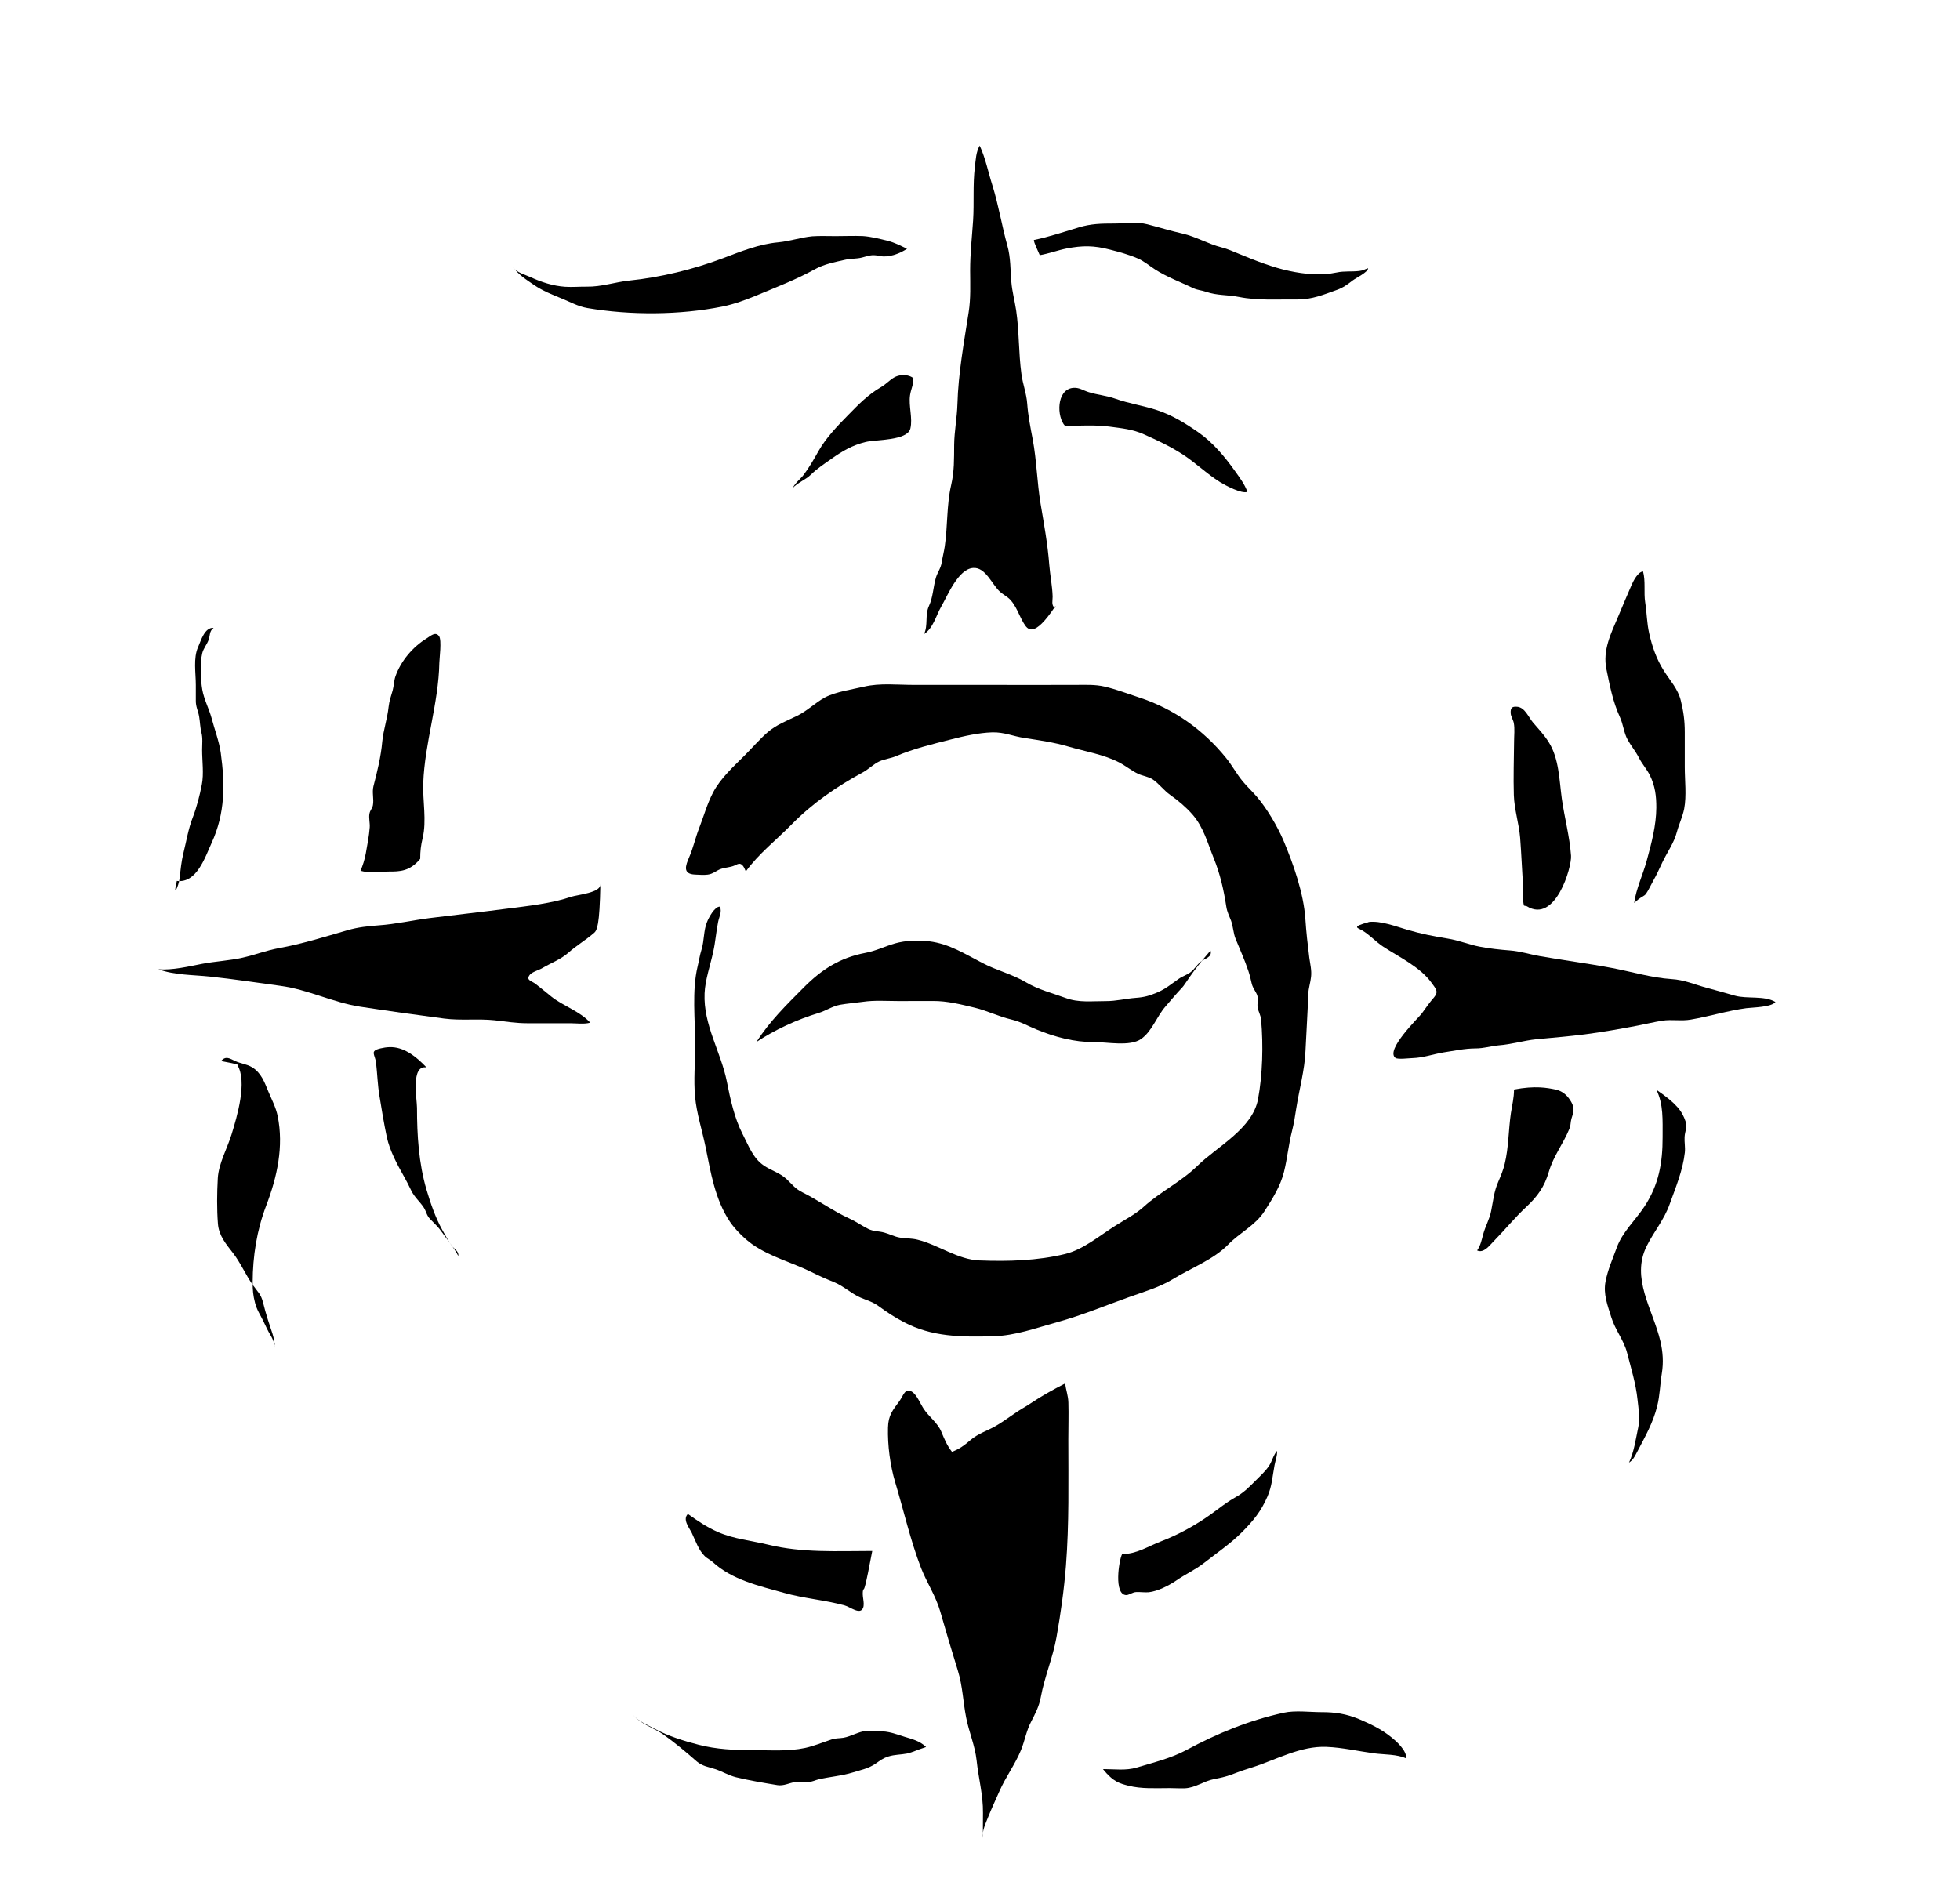 <!-- Generated by IcoMoon.io -->
<svg version="1.1" xmlns="http://www.w3.org/2000/svg" width="33" height="32" viewBox="0 0 33 32">
<title>dreamlands</title>
<path d="M12.557 14.676c0.213-0.297 0.518-0.533 0.772-0.793 0.355-0.36 0.753-0.634 1.198-0.876 0.097-0.053 0.18-0.139 0.278-0.185 0.086-0.040 0.189-0.049 0.278-0.087 0.299-0.127 0.609-0.202 0.925-0.282 0.222-0.057 0.469-0.113 0.696-0.12 0.205-0.006 0.349 0.066 0.546 0.095 0.257 0.040 0.492 0.072 0.74 0.145 0.281 0.082 0.593 0.132 0.852 0.266 0.109 0.057 0.206 0.137 0.315 0.19 0.081 0.039 0.177 0.047 0.252 0.097 0.104 0.070 0.187 0.186 0.294 0.261 0.138 0.098 0.263 0.203 0.375 0.33 0.186 0.214 0.252 0.474 0.357 0.735 0.109 0.268 0.168 0.531 0.212 0.817 0.014 0.091 0.048 0.151 0.079 0.233 0.037 0.101 0.038 0.211 0.078 0.31 0.073 0.18 0.153 0.354 0.215 0.541 0.025 0.073 0.040 0.145 0.058 0.22 0.019 0.071 0.072 0.133 0.091 0.19 0.022 0.070-0.005 0.137 0.007 0.205 0.014 0.076 0.051 0.126 0.058 0.205 0.038 0.428 0.025 0.922-0.052 1.337-0.092 0.498-0.686 0.796-1.017 1.12-0.278 0.271-0.621 0.434-0.905 0.69-0.149 0.134-0.309 0.212-0.475 0.318-0.278 0.175-0.545 0.405-0.853 0.48-0.462 0.112-0.952 0.127-1.44 0.108-0.364-0.013-0.691-0.262-1.041-0.349-0.102-0.026-0.195-0.019-0.3-0.036-0.094-0.016-0.174-0.061-0.264-0.085-0.096-0.026-0.176-0.016-0.268-0.061-0.11-0.055-0.206-0.125-0.319-0.176-0.269-0.122-0.519-0.306-0.787-0.439-0.129-0.064-0.173-0.135-0.273-0.228-0.107-0.099-0.261-0.143-0.38-0.225-0.184-0.125-0.257-0.338-0.357-0.531-0.136-0.263-0.207-0.59-0.264-0.881-0.102-0.509-0.398-0.953-0.375-1.488 0.010-0.23 0.098-0.475 0.146-0.701 0.037-0.166 0.048-0.335 0.082-0.501 0.017-0.087 0.068-0.169 0.030-0.257-0.087-0.006-0.189 0.186-0.217 0.259-0.060 0.145-0.045 0.309-0.092 0.462-0.031 0.099-0.042 0.187-0.066 0.284-0.099 0.411-0.041 0.902-0.041 1.333 0 0.283-0.029 0.582-0.002 0.864 0.025 0.277 0.119 0.566 0.175 0.839 0.089 0.437 0.159 0.888 0.412 1.266 0.087 0.13 0.252 0.293 0.38 0.382 0.307 0.212 0.653 0.298 0.981 0.459 0.133 0.067 0.258 0.122 0.395 0.177 0.161 0.067 0.287 0.192 0.443 0.259 0.115 0.050 0.202 0.068 0.309 0.147 0.134 0.099 0.268 0.186 0.417 0.264 0.475 0.253 0.974 0.253 1.502 0.24 0.381-0.010 0.719-0.138 1.080-0.237 0.422-0.116 0.809-0.279 1.221-0.426 0.242-0.087 0.51-0.164 0.729-0.299 0.305-0.187 0.685-0.329 0.932-0.583 0.192-0.199 0.452-0.317 0.609-0.559 0.134-0.207 0.272-0.426 0.331-0.668 0.056-0.226 0.076-0.457 0.134-0.683 0.032-0.127 0.052-0.25 0.071-0.379 0.050-0.319 0.143-0.649 0.156-0.971 0.015-0.322 0.036-0.637 0.047-0.956 0.004-0.106 0.037-0.192 0.047-0.294 0.012-0.11-0.015-0.212-0.030-0.323-0.027-0.216-0.052-0.434-0.066-0.652-0.030-0.433-0.201-0.922-0.37-1.322-0.104-0.243-0.281-0.541-0.453-0.741-0.076-0.088-0.16-0.165-0.233-0.254-0.103-0.124-0.177-0.267-0.278-0.391-0.384-0.475-0.876-0.825-1.457-1.017-0.194-0.063-0.39-0.139-0.586-0.185-0.166-0.039-0.328-0.029-0.497-0.029-0.515 0.002-1.032 0-1.547 0h-1.174c-0.273 0-0.567-0.034-0.834 0.029-0.191 0.045-0.475 0.086-0.654 0.179-0.166 0.088-0.3 0.227-0.473 0.312-0.17 0.083-0.35 0.15-0.495 0.275-0.139 0.12-0.264 0.268-0.395 0.398-0.185 0.184-0.4 0.38-0.524 0.614-0.104 0.199-0.156 0.397-0.237 0.605-0.063 0.16-0.098 0.331-0.168 0.49-0.060 0.14-0.115 0.284 0.101 0.292 0.067 0.002 0.144 0.010 0.21 0.001 0.093-0.010 0.156-0.076 0.23-0.098 0.078-0.026 0.148-0.022 0.227-0.057 0.057-0.026 0.118-0.078 0.185 0.099z"></path>
<path d="M17.773 10.205c-0.005 0.013-0.009 0.022-0.014 0.035-0.062-0.053-0.035-0.122-0.036-0.193-0.005-0.179-0.043-0.36-0.057-0.539-0.026-0.344-0.089-0.685-0.146-1.025-0.060-0.362-0.065-0.727-0.133-1.087-0.038-0.2-0.077-0.393-0.092-0.597-0.012-0.174-0.076-0.331-0.098-0.505-0.048-0.351-0.036-0.713-0.088-1.066-0.024-0.162-0.068-0.318-0.081-0.48-0.016-0.194-0.012-0.418-0.066-0.607-0.093-0.333-0.149-0.686-0.252-1.015-0.071-0.224-0.117-0.462-0.215-0.673-0.063 0.107-0.066 0.236-0.081 0.357-0.037 0.3-0.011 0.6-0.030 0.901-0.019 0.285-0.050 0.555-0.050 0.842 0.001 0.236 0.012 0.472-0.025 0.706-0.079 0.508-0.175 1.033-0.189 1.547-0.007 0.23-0.052 0.454-0.055 0.684-0.002 0.238 0.004 0.444-0.051 0.681-0.077 0.336-0.057 0.688-0.107 1.029-0.014 0.094-0.037 0.179-0.052 0.273-0.015 0.099-0.069 0.162-0.097 0.254-0.047 0.161-0.048 0.329-0.117 0.477-0.072 0.155-0.011 0.326-0.084 0.475 0.158-0.103 0.199-0.305 0.292-0.467 0.103-0.176 0.283-0.631 0.536-0.647 0.209-0.016 0.315 0.277 0.452 0.401 0.053 0.047 0.124 0.082 0.173 0.134 0.101 0.108 0.15 0.268 0.225 0.393 0.065 0.108 0.168 0.268 0.536-0.288z"></path>
<path d="M23.042 15.527c0.204-0.026 0.468 0.077 0.655 0.132 0.231 0.067 0.441 0.109 0.678 0.147 0.186 0.029 0.357 0.102 0.542 0.137 0.165 0.032 0.339 0.050 0.506 0.063 0.174 0.013 0.329 0.065 0.5 0.095 0.405 0.072 0.813 0.123 1.216 0.2 0.33 0.062 0.669 0.166 1.003 0.187 0.218 0.013 0.389 0.092 0.593 0.147 0.159 0.042 0.319 0.088 0.477 0.133 0.205 0.057 0.495-0.006 0.681 0.106-0.067 0.088-0.381 0.091-0.489 0.104-0.315 0.042-0.622 0.139-0.935 0.192-0.16 0.029-0.323-0.006-0.482 0.019-0.138 0.022-0.276 0.056-0.412 0.082-0.297 0.057-0.592 0.109-0.892 0.148-0.273 0.035-0.547 0.056-0.82 0.083-0.211 0.022-0.416 0.086-0.629 0.102-0.135 0.013-0.254 0.052-0.392 0.052-0.177 0-0.361 0.040-0.537 0.067-0.175 0.029-0.344 0.091-0.523 0.096-0.056 0.001-0.246 0.026-0.287-0.003-0.179-0.132 0.397-0.685 0.442-0.747 0.072-0.099 0.13-0.185 0.209-0.275 0.081-0.096 0.027-0.145-0.047-0.248-0.192-0.263-0.539-0.427-0.806-0.601-0.127-0.082-0.228-0.2-0.359-0.277-0.074-0.043-0.189-0.058 0.107-0.138z"></path>
<path d="M17.933 23.298c0.015 0.114 0.051 0.202 0.055 0.32 0.006 0.207-0.001 0.418-0.001 0.626 0 0.71 0.015 1.416-0.040 2.124-0.032 0.405-0.088 0.803-0.159 1.203-0.061 0.344-0.201 0.664-0.264 1.008-0.030 0.16-0.091 0.274-0.164 0.416-0.081 0.155-0.104 0.315-0.169 0.475-0.101 0.247-0.261 0.457-0.366 0.699-0.060 0.137-0.129 0.283-0.185 0.424-0.042 0.109-0.109 0.237-0.091 0.358 0-0.14-0.001-0.279 0.001-0.42 0.004-0.302-0.076-0.587-0.107-0.885-0.027-0.249-0.128-0.475-0.176-0.721-0.053-0.267-0.058-0.527-0.14-0.792-0.103-0.331-0.201-0.662-0.297-0.997-0.076-0.263-0.223-0.477-0.322-0.729-0.181-0.47-0.292-0.968-0.437-1.449-0.084-0.282-0.128-0.621-0.12-0.916 0.005-0.21 0.079-0.293 0.194-0.449 0.065-0.091 0.092-0.224 0.206-0.158 0.084 0.049 0.145 0.205 0.199 0.287 0.087 0.135 0.236 0.237 0.298 0.387 0.055 0.129 0.091 0.225 0.18 0.34 0.125-0.047 0.202-0.104 0.305-0.192 0.133-0.116 0.274-0.154 0.423-0.238 0.174-0.099 0.329-0.229 0.505-0.328 0.082-0.046 0.247-0.176 0.672-0.393z"></path>
<path d="M10.108 14.889c0.016 0.145-0.387 0.179-0.483 0.211-0.334 0.114-0.739 0.158-1.087 0.202-0.434 0.057-0.87 0.104-1.306 0.159-0.284 0.036-0.567 0.102-0.853 0.122-0.18 0.013-0.356 0.032-0.53 0.083-0.382 0.11-0.766 0.231-1.159 0.302-0.21 0.039-0.4 0.113-0.603 0.159-0.226 0.051-0.457 0.061-0.683 0.104-0.231 0.045-0.501 0.11-0.737 0.092 0.269 0.099 0.583 0.093 0.868 0.123 0.397 0.042 0.791 0.102 1.187 0.156 0.467 0.063 0.879 0.279 1.341 0.351 0.472 0.072 0.942 0.138 1.415 0.2 0.284 0.037 0.566-0.001 0.849 0.029 0.195 0.022 0.361 0.050 0.559 0.050 0.238 0 0.477 0 0.716 0 0.103 0 0.237 0.019 0.335-0.010-0.169-0.19-0.458-0.282-0.654-0.439-0.088-0.071-0.176-0.144-0.266-0.214-0.067-0.052-0.169-0.061-0.096-0.154 0.040-0.049 0.156-0.079 0.212-0.113 0.14-0.083 0.308-0.145 0.432-0.254 0.139-0.124 0.298-0.217 0.438-0.338 0.048-0.043 0.093-0.117 0.106-0.822z"></path>
<path d="M7.075 14.463c0-0.133 0.011-0.223 0.041-0.35 0.070-0.293-0.001-0.627 0.010-0.926 0.025-0.678 0.259-1.346 0.271-2.024 0.001-0.070 0.043-0.382-0.004-0.449-0.062-0.087-0.146-0.001-0.21 0.037-0.23 0.141-0.433 0.377-0.525 0.639-0.025 0.073-0.026 0.162-0.047 0.238-0.027 0.094-0.057 0.175-0.068 0.275-0.021 0.201-0.088 0.389-0.107 0.586-0.021 0.248-0.086 0.513-0.148 0.75-0.027 0.106 0.010 0.215-0.009 0.32-0.009 0.053-0.047 0.085-0.058 0.141-0.015 0.071 0.009 0.159 0.004 0.232-0.010 0.139-0.041 0.3-0.066 0.439-0.019 0.104-0.051 0.206-0.089 0.293 0.14 0.043 0.334 0.013 0.48 0.013 0.175 0 0.35 0 0.525-0.214z"></path>
<path d="M7.181 17.976c-0.269-0.047-0.16 0.536-0.16 0.681 0 0.458 0.029 0.933 0.16 1.378 0.067 0.227 0.151 0.471 0.266 0.678 0.048 0.084 0.102 0.187 0.16 0.266 0.042 0.058 0.12 0.089 0.11 0.174-0.076-0.148-0.176-0.261-0.272-0.397-0.063-0.091-0.127-0.149-0.202-0.226-0.062-0.063-0.063-0.124-0.109-0.196-0.067-0.102-0.154-0.17-0.209-0.283-0.041-0.086-0.083-0.168-0.13-0.251-0.113-0.2-0.232-0.423-0.282-0.649-0.047-0.224-0.088-0.467-0.124-0.694-0.031-0.187-0.036-0.37-0.057-0.556-0.017-0.149-0.115-0.201 0.076-0.246 0.19-0.043 0.418-0.056 0.773 0.321z"></path>
<path d="M18.891 26.172c0.246-0.002 0.426-0.125 0.659-0.216 0.286-0.109 0.581-0.272 0.829-0.449 0.145-0.104 0.266-0.205 0.423-0.293 0.133-0.074 0.218-0.16 0.324-0.266 0.084-0.086 0.175-0.164 0.241-0.264 0.052-0.079 0.072-0.18 0.134-0.251 0.006 0.088-0.027 0.158-0.042 0.242-0.036 0.19-0.041 0.348-0.12 0.529-0.109 0.25-0.235 0.403-0.427 0.597-0.196 0.197-0.422 0.348-0.639 0.519-0.148 0.116-0.317 0.191-0.472 0.299-0.123 0.084-0.312 0.179-0.459 0.195-0.068 0.006-0.143-0.006-0.212-0.003-0.060 0.002-0.124 0.051-0.165 0.051-0.217 0-0.127-0.585-0.073-0.689z"></path>
<path d="M14.686 26.119c-0.596 0-1.175 0.035-1.756-0.107-0.282-0.068-0.575-0.095-0.84-0.211-0.191-0.083-0.341-0.187-0.508-0.305-0.094 0.092 0.020 0.228 0.066 0.32 0.063 0.131 0.115 0.293 0.221 0.393 0.037 0.036 0.089 0.058 0.129 0.095 0.329 0.302 0.778 0.402 1.201 0.52 0.336 0.095 0.684 0.119 1.022 0.212 0.096 0.026 0.258 0.163 0.309 0.045 0.038-0.087-0.029-0.221 0.006-0.314 0.015-0.003 0.029-0.006 0.15-0.648z"></path>
<path d="M25.491 18.348c0 0.144-0.032 0.261-0.053 0.401-0.041 0.282-0.036 0.574-0.104 0.852-0.026 0.107-0.065 0.2-0.108 0.3-0.073 0.166-0.084 0.312-0.119 0.487-0.026 0.141-0.098 0.259-0.135 0.397-0.027 0.099-0.042 0.185-0.102 0.273 0.114 0.053 0.215-0.092 0.284-0.161 0.186-0.189 0.352-0.395 0.547-0.576 0.189-0.176 0.303-0.339 0.376-0.587 0.078-0.268 0.24-0.467 0.344-0.719 0.021-0.051 0.021-0.083 0.028-0.134 0.007-0.053 0.036-0.112 0.042-0.162 0.011-0.086-0.026-0.154-0.079-0.226-0.058-0.079-0.139-0.128-0.222-0.145-0.142-0.029-0.341-0.068-0.699 0z"></path>
<path d="M25.704 15.261c-0.015-0.002-0.030-0.006-0.045-0.010-0.027-0.089-0.006-0.2-0.012-0.293-0.021-0.283-0.031-0.568-0.053-0.85-0.020-0.243-0.098-0.472-0.106-0.719-0.009-0.299 0.001-0.601 0.004-0.9 0-0.103 0.014-0.214-0.005-0.314-0.010-0.053-0.050-0.112-0.052-0.164-0.005-0.087 0.019-0.117 0.108-0.109 0.132 0.010 0.192 0.177 0.268 0.266 0.096 0.112 0.189 0.208 0.267 0.335 0.171 0.273 0.175 0.632 0.217 0.942 0.045 0.323 0.133 0.641 0.156 0.966 0.015 0.187-0.262 1.153-0.747 0.849z"></path>
<path d="M17.933 7.171c0.247 0 0.499-0.019 0.744 0.013 0.211 0.029 0.39 0.043 0.585 0.131 0.225 0.101 0.427 0.195 0.636 0.328 0.227 0.144 0.418 0.336 0.645 0.477 0.093 0.057 0.361 0.2 0.459 0.164-0.041-0.122-0.127-0.236-0.2-0.339-0.177-0.25-0.38-0.495-0.633-0.67-0.217-0.15-0.434-0.284-0.685-0.367-0.231-0.077-0.477-0.112-0.704-0.193-0.153-0.055-0.299-0.063-0.453-0.112-0.093-0.029-0.158-0.081-0.261-0.071-0.283 0.029-0.276 0.494-0.133 0.642z"></path>
<path d="M15.378 6.372c0.002 0.112-0.040 0.179-0.056 0.285-0.026 0.177 0.047 0.385 0.006 0.559-0.050 0.208-0.58 0.185-0.753 0.227-0.225 0.055-0.392 0.153-0.578 0.285-0.123 0.087-0.238 0.162-0.346 0.267-0.091 0.087-0.218 0.132-0.302 0.221 0.041-0.086 0.122-0.142 0.179-0.216 0.094-0.123 0.176-0.267 0.252-0.402 0.124-0.22 0.316-0.421 0.493-0.601 0.18-0.184 0.34-0.351 0.564-0.48 0.079-0.046 0.139-0.114 0.215-0.159 0.123-0.070 0.271-0.041 0.328 0.013z"></path>
<path d="M20.381 16.006c0.035 0.116-0.096 0.133-0.164 0.189-0.062 0.050-0.106 0.125-0.169 0.175-0.065 0.050-0.134 0.067-0.2 0.113-0.129 0.088-0.213 0.166-0.362 0.23-0.132 0.056-0.22 0.081-0.361 0.091-0.175 0.013-0.329 0.056-0.51 0.055-0.225-0.001-0.453 0.029-0.668-0.051-0.236-0.087-0.457-0.138-0.675-0.267-0.235-0.138-0.484-0.196-0.722-0.319-0.303-0.156-0.564-0.328-0.905-0.37-0.187-0.022-0.393-0.016-0.575 0.035-0.17 0.049-0.326 0.128-0.501 0.16-0.428 0.082-0.734 0.278-1.040 0.586-0.282 0.284-0.577 0.572-0.792 0.914 0.307-0.205 0.686-0.379 1.043-0.487 0.124-0.037 0.232-0.114 0.362-0.139 0.125-0.022 0.259-0.032 0.386-0.050 0.196-0.029 0.398-0.013 0.597-0.013 0.194 0 0.387 0 0.582-0.001 0.24-0.002 0.475 0.058 0.708 0.114 0.204 0.049 0.398 0.147 0.606 0.196 0.17 0.040 0.283 0.11 0.433 0.171 0.304 0.125 0.636 0.214 0.963 0.211 0.226-0.001 0.606 0.079 0.794-0.051 0.185-0.129 0.261-0.374 0.411-0.547 0.093-0.107 0.187-0.221 0.282-0.32 0.057-0.060 0.142-0.237 0.478-0.624z"></path>
<path d="M17.507 4.297c0.151-0.026 0.299-0.082 0.449-0.112 0.273-0.053 0.462-0.052 0.734 0.019 0.16 0.041 0.312 0.082 0.463 0.147 0.11 0.046 0.194 0.122 0.294 0.186 0.196 0.127 0.436 0.216 0.643 0.315 0.070 0.034 0.142 0.036 0.216 0.062 0.191 0.066 0.36 0.047 0.555 0.087 0.324 0.064 0.655 0.038 0.987 0.042 0.243 0.001 0.438-0.081 0.664-0.162 0.102-0.036 0.177-0.092 0.264-0.159 0.057-0.043 0.256-0.137 0.259-0.205-0.055 0.016-0.084 0.039-0.148 0.046-0.13 0.016-0.252-0.002-0.382 0.026-0.261 0.056-0.54 0.029-0.796-0.026-0.279-0.058-0.585-0.179-0.848-0.288-0.101-0.041-0.189-0.082-0.294-0.109-0.228-0.058-0.43-0.181-0.659-0.233-0.201-0.045-0.398-0.107-0.591-0.156-0.169-0.045-0.385-0.013-0.561-0.013-0.213 0-0.39 0.003-0.597 0.067-0.247 0.073-0.499 0.16-0.75 0.21-0.004 0.013-0.006 0.029 0.097 0.256z"></path>
<path d="M15.271 4.19c-0.107-0.053-0.209-0.105-0.319-0.133-0.124-0.032-0.293-0.074-0.426-0.082-0.151-0.006-0.305 0.001-0.457 0.001-0.13 0-0.263-0.006-0.393 0.003-0.195 0.019-0.38 0.084-0.575 0.102-0.32 0.029-0.629 0.154-0.927 0.267-0.501 0.189-1.051 0.323-1.58 0.377-0.243 0.026-0.469 0.107-0.716 0.102-0.12-0.001-0.245 0.010-0.364 0.002-0.201-0.013-0.402-0.079-0.582-0.162-0.086-0.040-0.238-0.078-0.292-0.166 0.101 0.135 0.218 0.206 0.35 0.297 0.144 0.099 0.308 0.164 0.47 0.23 0.142 0.058 0.277 0.134 0.431 0.16 0.726 0.123 1.552 0.119 2.275-0.026 0.197-0.040 0.39-0.112 0.569-0.186 0.331-0.138 0.669-0.267 0.987-0.443 0.158-0.087 0.334-0.119 0.509-0.159 0.094-0.022 0.19-0.013 0.282-0.037 0.103-0.026 0.165-0.056 0.278-0.029 0.089 0.022 0.262 0.022 0.48-0.118z"></path>
<path d="M27.886 18.348c0.124 0.247 0.106 0.516 0.107 0.801 0.001 0.434-0.065 0.803-0.305 1.168-0.153 0.232-0.374 0.432-0.467 0.693-0.070 0.192-0.151 0.371-0.189 0.571-0.041 0.214 0.036 0.405 0.096 0.6 0.065 0.214 0.212 0.387 0.266 0.598 0.066 0.257 0.149 0.525 0.176 0.787 0.017 0.168 0.048 0.314 0.011 0.479-0.043 0.2-0.067 0.397-0.154 0.586 0.067-0.043 0.097-0.104 0.134-0.175 0.134-0.257 0.272-0.495 0.341-0.778 0.045-0.179 0.048-0.367 0.078-0.552s0.017-0.362-0.025-0.542c-0.128-0.538-0.5-1.058-0.23-1.6 0.12-0.242 0.294-0.444 0.386-0.704 0.101-0.281 0.222-0.568 0.256-0.87 0.010-0.084-0.009-0.175-0.004-0.262 0.006-0.11 0.053-0.159 0.015-0.267-0.057-0.166-0.145-0.294-0.493-0.531z"></path>
<path d="M27.514 15.208c0.032-0.239 0.148-0.48 0.212-0.716 0.079-0.289 0.159-0.591 0.161-0.89 0.001-0.195-0.020-0.366-0.108-0.545-0.052-0.105-0.132-0.191-0.186-0.298-0.056-0.11-0.13-0.195-0.189-0.302-0.065-0.119-0.073-0.257-0.13-0.38-0.12-0.264-0.169-0.523-0.227-0.806-0.067-0.324 0.077-0.604 0.2-0.894 0.077-0.18 0.149-0.359 0.227-0.534 0.030-0.067 0.104-0.211 0.189-0.22 0.046 0.16 0.010 0.357 0.037 0.524 0.028 0.177 0.027 0.346 0.067 0.52 0.052 0.23 0.123 0.432 0.246 0.627 0.106 0.17 0.24 0.308 0.287 0.507 0.045 0.181 0.066 0.336 0.066 0.531v0.586c0 0.228 0.032 0.479-0.010 0.703-0.026 0.133-0.087 0.256-0.122 0.387-0.048 0.187-0.163 0.341-0.245 0.514-0.050 0.104-0.097 0.212-0.156 0.314-0.037 0.066-0.076 0.153-0.119 0.215-0.032 0.047-0.081 0.042-0.2 0.156z"></path>
<path d="M2.976 14.835c0.336 0.045 0.477-0.4 0.587-0.64 0.23-0.503 0.226-0.987 0.154-1.516-0.027-0.194-0.106-0.4-0.155-0.587-0.042-0.155-0.128-0.315-0.156-0.477-0.029-0.165-0.041-0.447-0.001-0.614 0.020-0.082 0.077-0.144 0.106-0.222s0.010-0.149 0.086-0.206c-0.154-0.010-0.215 0.22-0.262 0.324-0.083 0.185-0.038 0.438-0.038 0.639 0 0.088 0.001 0.177 0 0.266-0.001 0.104 0.040 0.169 0.056 0.266 0.016 0.094 0.015 0.174 0.038 0.267 0.025 0.093 0.012 0.195 0.012 0.292 0 0.187 0.031 0.405-0.005 0.586-0.035 0.179-0.087 0.387-0.155 0.559-0.073 0.189-0.104 0.39-0.153 0.586-0.037 0.15-0.048 0.277-0.066 0.432-0.014 0.134-0.122 0.354-0.047 0.047z"></path>
<path d="M3.721 17.869c0.081-0.095 0.151-0.041 0.24 0 0.091 0.042 0.195 0.051 0.281 0.103 0.158 0.095 0.213 0.258 0.279 0.417 0.056 0.133 0.125 0.263 0.154 0.406 0.104 0.51-0.007 1.023-0.195 1.513-0.155 0.407-0.225 0.845-0.226 1.287 0 0.135 0.007 0.22 0.040 0.345 0.035 0.132 0.084 0.191 0.143 0.315 0.042 0.089 0.073 0.158 0.127 0.246 0.024 0.039 0.071 0.15 0.065 0.194-0.006-0.179-0.068-0.302-0.12-0.474-0.029-0.092-0.056-0.187-0.079-0.282-0.037-0.15-0.091-0.182-0.174-0.3-0.12-0.17-0.204-0.37-0.331-0.535-0.119-0.154-0.241-0.294-0.256-0.498-0.019-0.246-0.016-0.518-0.002-0.765s0.16-0.504 0.232-0.738c0.092-0.3 0.269-0.889 0.097-1.168 0.016-0.003 0.032-0.010-0.272-0.066z"></path>
<path d="M18.572 29.792c0.186 0 0.389 0.029 0.566-0.026 0.277-0.083 0.578-0.156 0.835-0.294 0.525-0.283 1.054-0.5 1.64-0.629 0.194-0.043 0.442-0.010 0.634-0.010 0.232-0.001 0.421 0.029 0.634 0.117 0.194 0.082 0.374 0.169 0.535 0.298 0.094 0.075 0.268 0.227 0.261 0.365-0.15-0.073-0.377-0.064-0.54-0.086-0.266-0.036-0.534-0.098-0.801-0.109-0.442-0.019-0.844 0.216-1.261 0.348-0.087 0.029-0.183 0.057-0.267 0.091-0.138 0.056-0.225 0.076-0.37 0.104-0.173 0.034-0.308 0.145-0.488 0.154-0.084 0.003-0.173-0.003-0.257-0.003-0.238 0-0.473 0.016-0.696-0.041-0.133-0.035-0.25-0.057-0.426-0.278z"></path>
<path d="M15.591 29.419c-0.104-0.102-0.236-0.133-0.361-0.171-0.149-0.047-0.264-0.095-0.437-0.094-0.067 0-0.14-0.013-0.206-0.006-0.136 0.013-0.252 0.092-0.385 0.116-0.081 0.013-0.133 0.003-0.216 0.034-0.143 0.047-0.283 0.106-0.431 0.138-0.288 0.061-0.585 0.037-0.878 0.037-0.313 0-0.614-0.013-0.918-0.092-0.253-0.065-0.504-0.144-0.735-0.267-0.109-0.060-0.284-0.13-0.361-0.232 0.114 0.145 0.351 0.22 0.501 0.324 0.197 0.139 0.385 0.297 0.566 0.456 0.091 0.079 0.196 0.094 0.308 0.129 0.122 0.039 0.226 0.106 0.354 0.138 0.23 0.056 0.468 0.095 0.699 0.133 0.104 0.016 0.195-0.036 0.294-0.052 0.076-0.013 0.15 0 0.228-0.002 0.067-0.002 0.108-0.029 0.168-0.043 0.195-0.046 0.392-0.058 0.583-0.118 0.134-0.042 0.259-0.064 0.38-0.148 0.076-0.052 0.117-0.088 0.212-0.119 0.109-0.035 0.21-0.029 0.315-0.050 0.098-0.022 0.16-0.058 0.319-0.109z"></path>
</svg>
